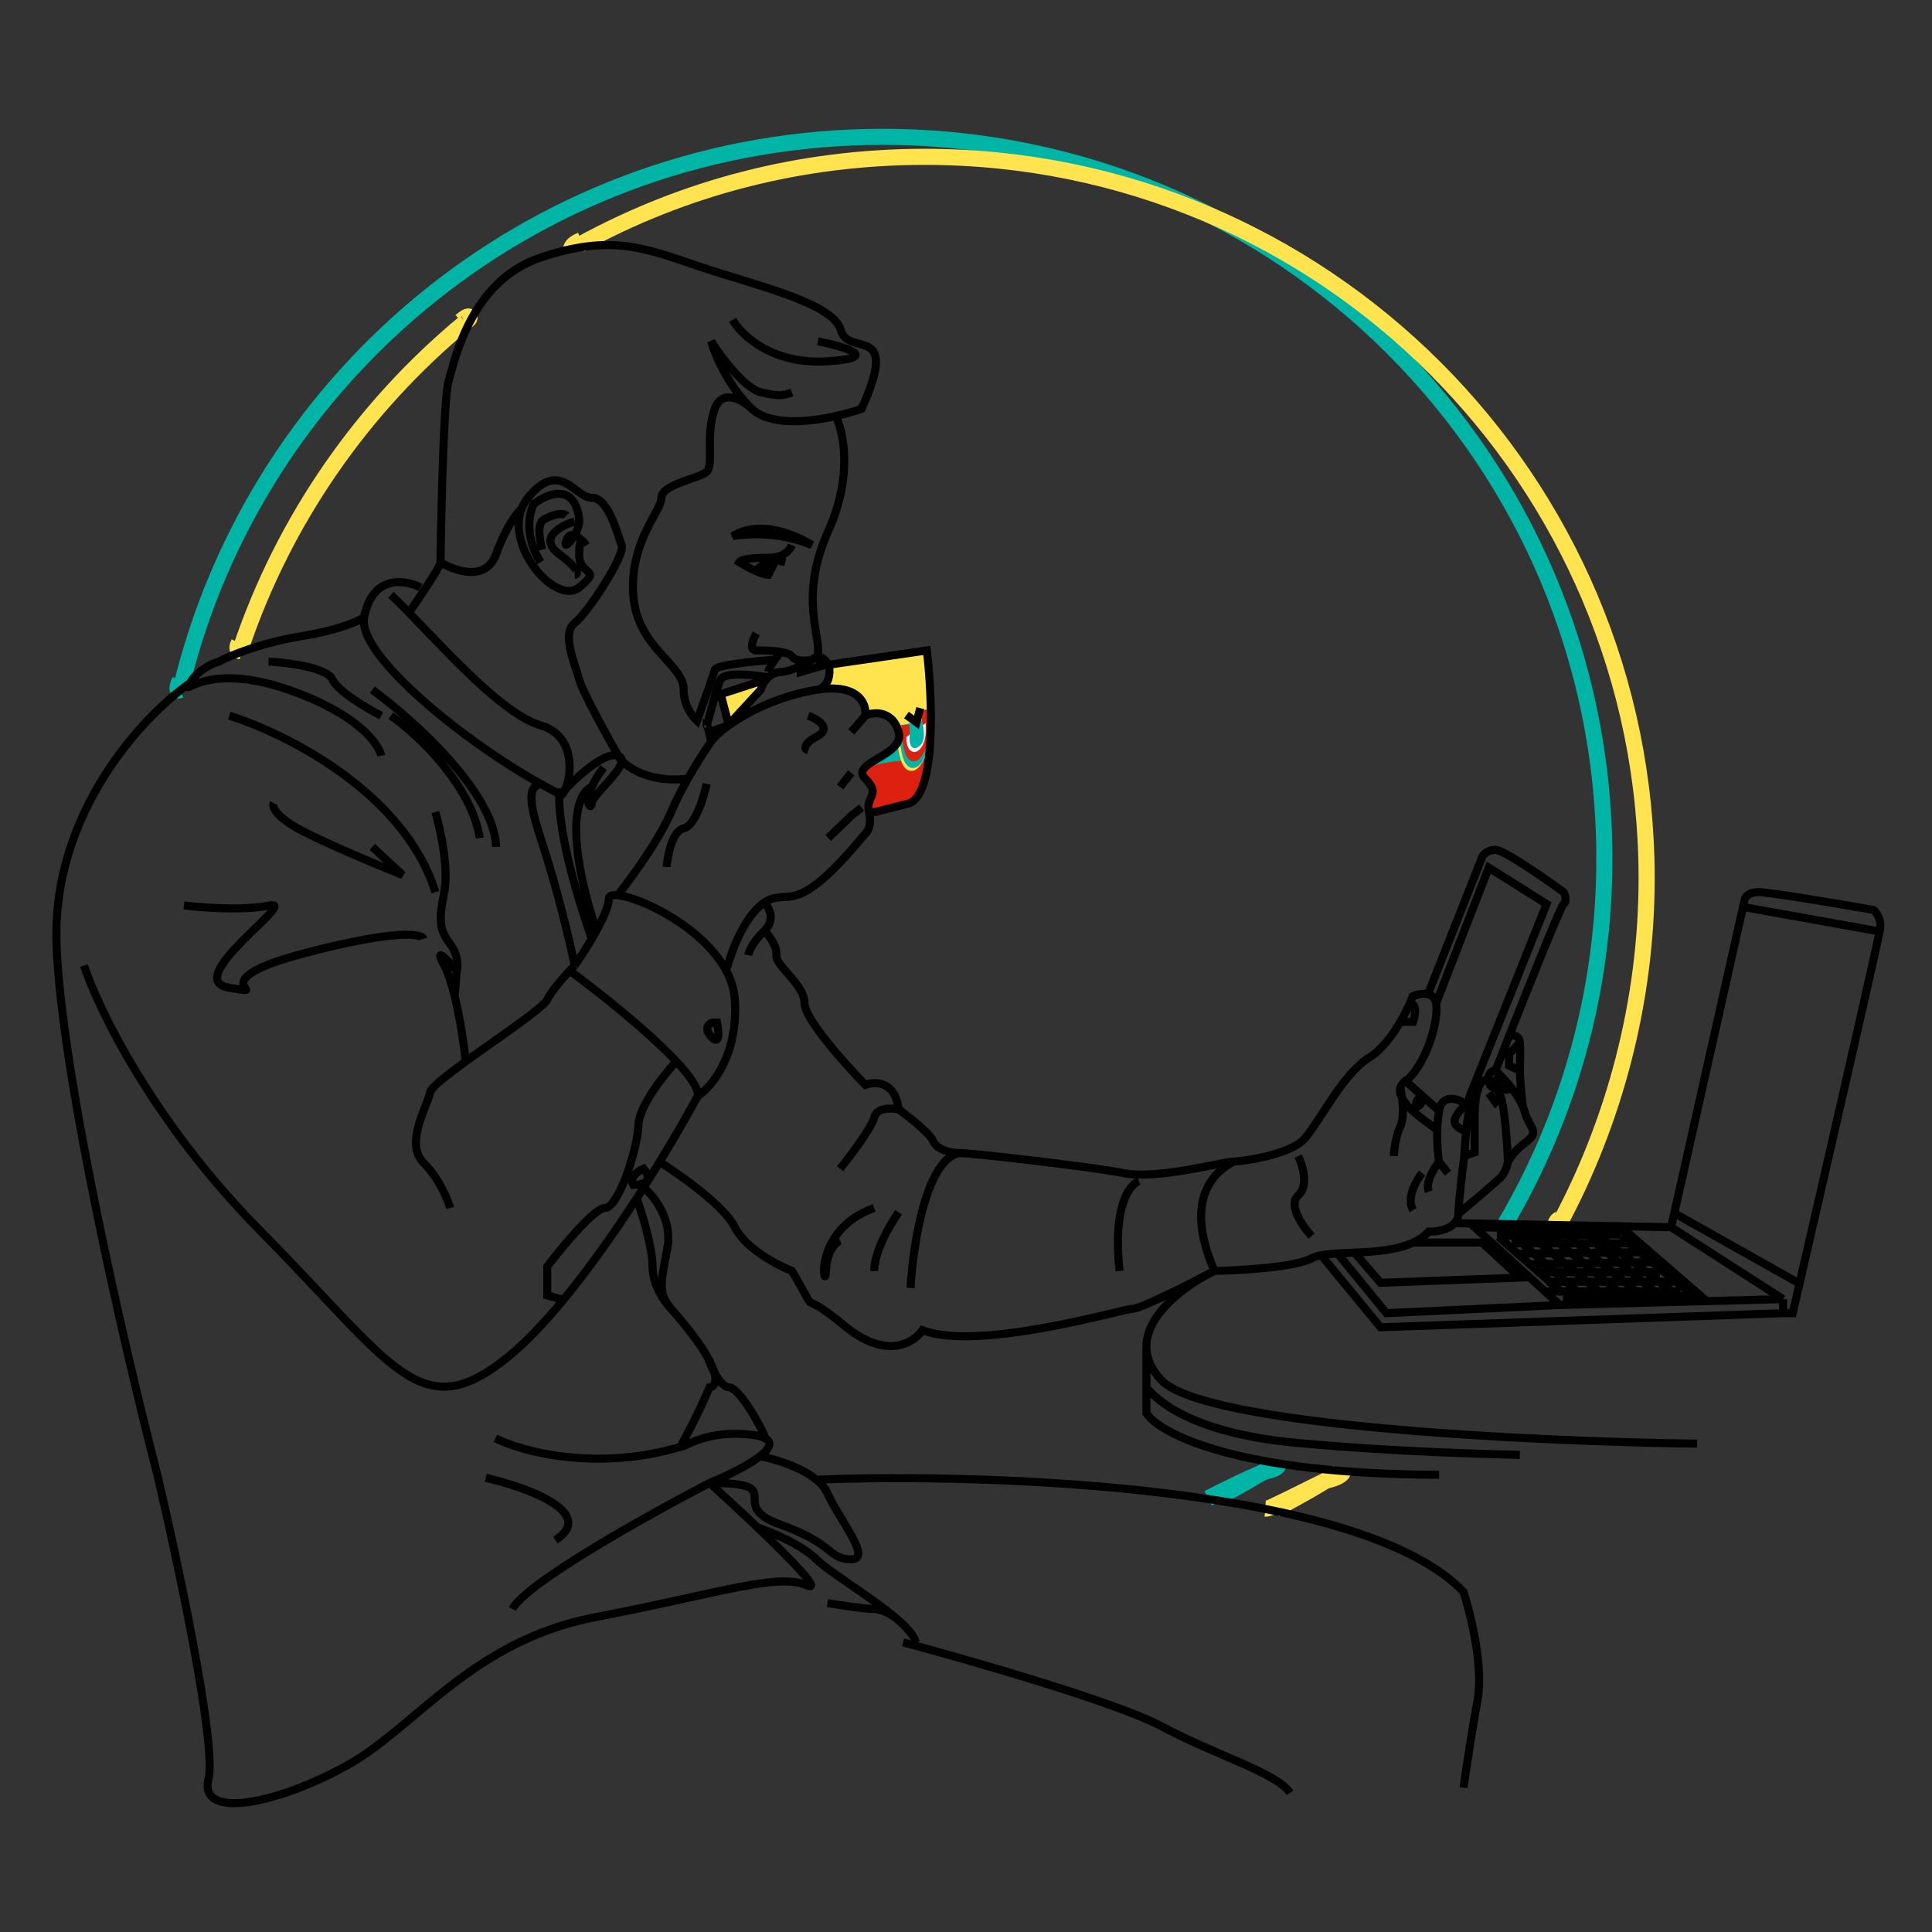 <svg width="240" height="240" viewBox="0 0 240 240" fill="none" xmlns="http://www.w3.org/2000/svg">
<rect x="0" y="0" width="240" height="240" fill="#333333" stroke="none"/>
<path d="M22.352 85.743C22.122 85.851 21.799 85.752 22.352 84.5" stroke="#00B4A6" stroke-width="2"/>
<path d="M22.442 85.607C31.843 46.154 67.321 17 109.652 17C159.164 17 199.301 57.137 199.301 106.649C199.301 123.235 194.796 138.769 186.944 152.095M151.23 186.06C153.856 184.71 155.762 183.603 158.229 182.009" stroke="#00B4A6" stroke-width="2"/>
<path d="M29.947 80.911C29.763 80.88 29.229 80.773 29.671 79.852M57.252 39.885C57.559 39.609 58.2 39.121 58.311 39.379C58.421 39.637 57.927 39.916 57.666 40.023M72.17 29.848C71.802 29.986 71.047 30.373 70.973 30.815M193.268 152.327C193.206 152.142 193.212 151.7 193.728 151.406M166.838 182.808C166.838 183.038 166.387 183.591 164.582 183.959C162.372 185.064 157.896 187.284 157.675 187.321C157.454 187.357 157.368 187.428 157.169 187.413" stroke="#FFE34F" stroke-width="2"/>
<path d="M158.777 182.023C158.792 182.162 158.556 182.493 157.487 182.714C156.419 182.935 152.1 185.078 150.074 186.121" stroke="#00B4A6" stroke-width="2"/>
<path d="M193.722 152.001C200.513 139.375 204.551 124.474 204.551 109.133C204.551 59.622 164.414 19.484 114.902 19.484C99.318 19.484 84.847 23.369 72.08 30.362M166.242 182.902C163.753 184.657 161.08 186.012 158.414 187.512M29.94 80.448C35.329 64.48 45.093 50.527 57.806 40.014" stroke="#FFE34F" stroke-width="2"/>
<path d="M114.951 80.801L102.887 82.827C104.36 83.932 99.756 86.418 103.624 85.774C106.718 85.258 107.614 87.462 107.675 88.628H108.781C111.433 88.407 111.666 90.992 111.451 92.312L107.123 95.996L108.228 97.929V100.692C108.688 100.876 110.383 100.913 113.477 99.587C116.571 98.261 115.749 86.51 114.951 80.801Z" fill="#00B4A6"/>
<path d="M89.672 86.234L94.645 84.761C94.645 85.166 91.851 88.183 90.455 89.641L89.672 86.234Z" fill="#00B4A6"/>
<path d="M111.357 90.208L115.731 89.287C115.731 88.55 115.271 83.27 115.041 80.723L103.391 82.564L103.115 83.025L102.701 85.558C106.421 85.005 107.566 87.445 107.673 88.735C109.994 88.293 111.096 89.533 111.357 90.208Z" fill="#FFE34F"/>
<path d="M95.011 85.005L91.097 89.287L90.314 89.747C89.992 89.087 89.375 87.528 89.486 86.57C89.596 85.613 93.215 85.128 95.011 85.005Z" fill="#FFE34F"/>
<path d="M107.496 96.61C105.617 94.952 112.085 94.354 115.553 94.262L113.666 99.419L108.094 101.168L107.818 100.109C108.493 99.634 109.374 98.268 107.496 96.61Z" fill="#DE2010"/>
<path d="M114.947 88.363C114.763 94.211 114.428 93.659 114.3 94.095C114.14 94.64 112.216 97.97 111.816 90.204" stroke="#FFE34F"/>
<path d="M115.411 88.18C115.411 93.005 114.359 93.731 114.242 94.117C114.096 94.6 112.47 96.827 112.188 90.632" stroke="#00B4A6"/>
<path d="M115.039 88.18C115.039 92.292 114.405 93.129 114.206 93.459C114.05 93.719 112.725 95.909 112.461 90.049" stroke="#DE2010"/>
<path d="M113.868 92.766C113.353 93.276 113.082 92.342 113.09 91.812L114.51 90.793C114.51 91.239 114.382 92.257 113.868 92.766Z" stroke="white"/>
<path d="M113.644 92.437C113.927 92.267 114.514 92.171 114.175 90.29C113.75 87.938 113.22 92.437 113.644 92.437Z" fill="#00B4A6" stroke="#00B4A6"/>
<path d="M114.318 87.965L113.845 89.732L112.602 88.823" stroke="black"/>
<path d="M69.735 98.759C70.779 98.022 72.221 91.576 67.156 90.102C62.455 88.735 55.447 80.864 50.803 76.105M69.735 98.759C68.94 98.344 68.073 97.88 67.156 97.374M69.735 98.759C69.578 99.122 69.459 97.787 69.456 98.851M48.554 73.895C49.209 74.493 49.968 75.249 50.803 76.105M52.238 72.974C50.335 71.992 46.271 71.353 45.239 76.657M45.239 76.657C44.303 81.471 58.161 92.416 67.156 97.374M45.239 76.657C44.656 77.118 42.255 78.241 37.319 79.052C32.383 79.862 28.509 81.477 27.19 82.183C26.392 82.397 24.556 83.232 23.598 84.853M67.156 97.374C66.297 97.713 65.094 97.911 67.156 104.1C69.219 110.288 70.84 117.238 71.392 119.939M71.392 119.939C71.962 119.122 72.761 117.903 73.512 116.624M71.392 119.939C71.22 120.111 71.007 120.331 70.77 120.584M86.679 136.147C88.398 135.042 91.726 131.1 91.284 124.175C91.204 122.918 90.816 121.715 90.213 120.584M86.679 136.147C86.8 135.23 85.719 133.674 84.02 131.856M86.679 136.147C85.521 138.296 83.883 141.164 81.938 144.343M10.429 119.939C12.21 125.342 19.086 139.499 32.347 152.907C48.923 169.667 52.238 177.403 63.104 168.562C65.316 166.763 67.655 164.289 69.982 161.472M55.922 150.052C55.614 148.978 54.522 146.35 52.606 144.435C50.212 142.041 53.159 137.252 53.435 135.686C53.537 135.106 55.448 133.603 57.855 131.856M57.855 131.856C61.944 128.889 67.464 125.219 67.985 124.175C68.515 123.115 69.827 121.591 70.77 120.584M57.855 131.856C57.655 129.965 57.175 126.565 56.477 123.715M56.75 120.584C55.645 119.295 53.785 117.361 55.185 119.939C55.671 120.835 56.105 122.197 56.477 123.715M56.75 120.584L56.477 123.715M56.75 120.584C56.904 120.062 56.953 118.668 55.922 117.269C54.632 115.519 54.448 114.506 55.185 110.822C55.774 107.875 54.694 102.964 54.08 100.877M28.479 88.905C35.416 91.054 50.249 98.445 54.08 110.822M23.598 84.853C22.401 86.879 25.256 81.998 35.846 85.682C44.318 88.629 47.05 92.374 47.357 93.878M23.598 84.853C17.827 88.874 6.433 100.987 7.022 117.269C7.611 133.55 15.617 168.01 19.546 183.205C22.094 194.041 26.932 216.762 25.9 220.961C24.611 226.211 34.649 224 43.121 219.304C51.593 214.607 58.592 203.833 73.971 200.886C89.35 197.939 96.533 195.361 100.216 196.926C102.205 197.771 98.405 193.854 94.111 189.755M33.36 82.183C35.723 82.305 40.616 82.919 41.279 84.393C41.942 85.866 45.608 88.015 47.357 88.905M46.252 85.682C51.286 89.365 61.41 98.427 61.631 105.205M48.554 88.905C51.778 91.177 58.5 97.396 59.605 104.1M73.512 116.624C70.283 107.364 69.445 101.737 69.456 98.851M73.512 116.624C73.709 116.288 73.903 115.949 74.088 115.611M69.456 98.851C71.176 96.948 75.039 93.288 76.734 93.878M76.734 93.878C77.136 94.018 77.27 94.278 77.221 94.615M76.734 93.878C77.508 95.075 80.335 97.322 85.447 96.733M74.984 95.349C74.27 96.293 73.805 97.095 73.512 97.756M73.512 97.756C72.524 99.993 73.512 100.625 73.512 99.772C73.512 98.877 77.014 96.049 77.221 94.615M73.512 97.756C71.932 98.293 69.835 102.615 74.088 115.611M74.088 115.611C74.948 114.044 75.629 112.519 75.629 111.651C75.629 111.286 76.042 111.147 76.734 111.209M50.803 76.105C52.11 74.232 54.724 70.358 54.724 69.843M54.724 69.843C54.724 69.198 55.001 49.675 55.737 47.281C56.474 44.886 58.408 34.941 67.156 31.994C75.905 29.047 80.049 30.797 86.864 33.099C93.678 35.401 103.532 37.611 104.453 41.019C105.373 44.426 111.912 40.006 107.031 50.78C106.177 51.081 105.055 51.412 103.808 51.691M54.724 69.843C56.505 70.948 60.379 72.292 61.631 68.83C62.883 65.367 64.259 63.642 64.791 63.212M93.402 50.78C90.455 47.981 88.797 44.027 88.337 42.4C89.565 44.334 92.536 48.312 94.599 48.754C96.662 49.196 97.147 49.215 98.375 48.754M93.402 50.78C92.266 49.706 89.755 48.202 88.797 50.78C87.6 54.003 88.705 57.779 87.784 58.608C86.864 59.437 82.167 60.173 82.167 61.831C82.167 63.489 78.207 67.264 78.668 73.895C79.128 80.525 84.93 82.459 84.93 85.682C84.93 87.467 85.806 88.801 86.587 89.541C87.263 87.671 88.65 83.785 88.797 83.196C88.945 82.606 93.822 82.129 96.243 81.964M93.402 50.78C95.59 52.859 100.214 52.494 103.808 51.691M91.007 39.73C92.082 41.633 95.944 45.328 102.795 44.886C109.646 44.444 104.852 43.045 101.598 42.4M87.784 90.102C87.784 89.835 87.919 90.318 88.066 90.931M87.784 90.102C88.047 90.235 87.784 90.239 87.784 90.102ZM87.784 90.102C88.287 88.598 88.991 85.35 89.534 84.393C90.077 83.435 93.689 83.829 95.428 84.146M88.337 92.128C88.659 91.647 89.307 91.018 90.213 90.339M88.337 92.128C88.264 91.789 88.163 91.332 88.066 90.931M88.337 92.128C87.71 93.013 86.573 94.743 85.447 96.733M76.734 111.209C78.33 109.208 81.891 104.339 83.364 100.877C83.952 99.494 84.697 98.056 85.447 96.733M76.734 111.209C79.618 111.467 87.349 115.216 90.213 120.584M90.213 120.584C90.754 118.435 92.463 113.733 94.967 112.112M94.967 112.112C98.098 110.086 98.467 114.506 107.492 103.547C107.798 103.333 108.32 102.497 107.952 100.877M94.967 112.112C95.551 112.726 96.367 114.285 94.967 115.611M107.952 100.877C107.492 98.851 109.517 98.759 107.492 96.733C105.466 94.707 112.464 93.878 111.636 90.931C110.805 87.98 108.136 88.537 107.492 88.905M107.952 100.877H108.689L113.017 99.772C116.332 98.298 115.81 86.511 115.135 80.801L102.887 82.587M107.492 88.905L105.742 90.931M107.492 88.905C107.676 87.493 106.736 84.871 101.506 85.682M101.506 85.682C102.316 85.538 102.764 84.763 102.887 84.393C103.111 83.607 103.067 83.019 102.887 82.587M101.506 85.682C96.975 86.384 92.963 88.368 90.536 90.102M90.213 90.339L94.507 85.682C94.596 85.343 94.816 84.836 95.193 84.393M90.213 90.339C90.317 90.26 90.425 90.182 90.536 90.102M70.77 120.584C74.439 123.287 80.532 128.125 84.02 131.856M84.02 131.856C82.481 133.501 79.386 137.381 79.312 139.739C79.22 142.685 76.824 150.052 75.168 150.052C73.844 150.052 69.828 154.903 67.985 157.328V160.919L69.982 161.472M69.982 161.472C73.157 157.627 76.31 153.142 79.093 148.855M34.004 99.772C33.789 100.171 34.151 101.393 37.319 103.087C40.487 104.781 47.112 107.538 50.028 108.704L46.252 105.205M22.861 112.48C25.102 112.756 30.358 113.143 33.452 112.48C37.319 111.651 22.309 121.689 28.479 122.702C34.649 123.715 23.874 122.057 37.964 118.374C49.236 115.427 52.422 115.979 52.606 116.624M88.153 184.218C90.246 183.358 92.915 182.071 94.415 180.9M88.153 184.218C80.694 188.086 65.351 196.631 63.657 199.873M88.153 184.218C95.897 184.218 92.876 185.779 94.111 187.625C94.491 188.194 95.275 188.789 96.901 189.375C103.808 191.861 102.795 193.611 105.65 193.703C108.504 193.795 104.268 188.822 102.795 185.507C102.515 184.878 102.027 184.313 101.414 183.811M88.153 184.218C89.859 185.765 92.042 187.781 94.111 189.755M83.364 162.577C82.597 161.809 81.062 159.685 81.062 157.328C81.062 154.97 79.749 150.697 79.093 148.855M83.364 162.577C81.722 160.643 82.075 159.446 82.904 155.025C83.567 151.489 81.215 148.544 79.957 147.513M83.364 162.577C85.644 165.164 87.054 167.113 87.877 168.562M79.093 148.855C79.385 148.406 79.673 147.958 79.957 147.513M79.957 147.513C80.645 146.433 81.308 145.372 81.938 144.343M87.877 168.562C89.42 171.281 88.894 172.238 88.153 172.338C85.73 177.883 84.479 179.526 84.653 179.694M87.877 168.562C88.337 169.821 89.516 172.338 90.547 172.338C91.836 172.338 94.716 177.458 95.059 178.674M95.059 178.674C94.572 178.408 93.716 178.219 92.389 178.14C87.287 177.834 84.87 179.902 84.653 179.694M95.059 178.674C96.013 179.195 95.548 180.015 94.415 180.9M94.415 180.9C96.171 181.228 99.439 182.194 101.414 183.811M61.539 178.674C64.854 180.33 74.118 182.852 84.653 179.694M60.342 183.573C65.407 184.74 74.229 187.92 68.998 191.309M77.221 94.615C75.647 91.883 72.387 86.013 71.945 84.393C71.392 82.367 69.735 78.683 71.392 77.394C73.05 76.105 77.708 68.922 77.221 67.725C76.734 66.528 75.632 61.831 73.512 61.831C71.392 61.831 69.551 56.95 65.591 61.831C65.239 62.264 64.976 62.728 64.791 63.212M67.156 69.843C65.094 66.601 65.744 63.642 66.328 62.568C71.024 59.344 71.945 63.304 71.945 64.778C71.945 66.251 69.735 68.83 70.379 67.08C70.895 65.68 72.191 66.927 72.774 67.725C72.498 67.141 71.945 66.546 71.945 68.83C71.945 71.684 74.984 70.487 71.945 72.974C69.176 75.239 62.89 68.177 64.791 63.212M70.379 64.041C70.165 63.826 69.311 63.617 67.617 64.501C66.722 64.969 66.961 66.718 67.342 68.277M71.392 64.778C69.641 65.3 66.801 66.841 69.456 68.83C72.11 70.819 71.853 71.377 71.392 71.408M103.808 51.691C104.79 53.597 105.981 59.123 102.887 65.975C99.019 74.539 102.316 79.618 101.496 81.545M101.496 81.545C101.5 81.543 101.503 81.54 101.506 81.538C101.943 81.595 102.594 81.885 102.887 82.587M101.496 81.545C101.327 81.665 101.111 81.809 100.861 81.964M101.496 81.545L102.058 82.721L99.48 83.472V82.721M100.861 81.964C100.216 82.098 98.817 82.202 98.375 81.545C98.197 81.281 97.659 81.105 96.993 80.99M100.861 81.964C100.467 82.208 99.989 82.478 99.48 82.721M96.993 80.99C96.001 80.819 94.726 80.786 93.954 80.801C92.963 80.789 93.541 79.384 93.954 78.683M96.993 80.99C96.802 81.215 96.518 81.572 96.243 81.964M95.428 83.472C95.534 83.054 95.881 82.479 96.243 81.964M95.193 84.393L89.534 86.235L90.536 90.102M95.193 84.393C95.265 84.308 95.344 84.225 95.428 84.146M90.536 90.102L88.066 90.931M98.375 67.725C98.239 68.045 97.667 69.103 96.072 69.255M95.285 69.29C93.115 69.29 92.051 69.505 91.836 69.843C92.329 70.142 93.172 70.613 93.954 70.961M95.285 69.29C95.57 69.29 95.832 69.278 96.072 69.255M95.285 69.29L97.546 69.843M96.072 69.255C96.702 69.226 95.874 70.525 95.428 71.408C95.082 71.408 94.535 71.219 93.954 70.961M96.072 69.255C95.397 69.828 93.954 70.603 93.954 70.961M104.36 97.756L105.742 95.996M102.887 104.1L105.742 101.337L107.031 100.324M100.401 88.905C101.561 89.335 103.405 90.452 101.496 91.484C99.588 92.515 99.971 93.08 100.401 93.233M99.48 82.721C98.66 83.112 97.758 83.436 96.993 83.472C96.333 83.503 95.817 83.782 95.428 84.146M82.811 107.691C82.934 106.218 83.53 103.198 84.93 102.903C86.329 102.608 87.416 99.094 87.784 97.374M94.967 115.611C93.568 116.937 93.033 118.19 92.941 118.65M94.967 115.611C95.52 116.194 96.588 117.619 96.441 118.65C96.257 119.939 99.94 122.242 99.94 124.636C99.94 126.551 104.974 132.187 107.492 134.766C108.689 134.305 111.193 134.268 111.635 137.805M111.635 137.805C112.894 138.726 115.503 140.788 115.872 141.672C116.332 142.778 117.898 143.238 119.279 143.238M111.635 137.805C110.745 137.621 108.891 137.565 108.597 138.818C108.302 140.07 105.65 143.576 104.36 145.172M119.279 143.238C120.66 143.238 135.395 144.896 139.539 145.724C143.683 146.553 151.418 144.435 152.892 144.343M119.279 143.238C115.08 143.754 113.416 154.626 113.109 159.998M152.892 144.343C154.365 144.251 145.709 146.093 150.866 157.88M152.892 144.343C155.286 144.159 160.48 143.312 162.1 141.396C164.126 139.002 166.843 133.384 170.112 131.358C171.633 130.416 172.968 128.629 173.958 126.933M150.866 157.88C154.058 157.819 160.94 157.42 162.929 156.315C163.24 156.142 163.646 156.019 164.126 155.927M150.866 157.88C147.888 159.446 141.693 162.577 140.736 162.577C139.539 162.577 121.673 167.918 114.582 165.247C113.508 166.844 110.07 168.968 104.913 164.695C98.467 159.354 102.334 164.603 98.375 157.88C96.564 157.174 92.61 155.099 91.284 152.447C89.958 149.795 84.5 145.939 81.938 144.343M150.866 157.88C147.549 159.469 142.49 163.06 142.412 167.181M181.163 150.789C181.237 148.948 181.685 145.233 181.9 143.606M181.163 150.789C182.698 149.5 185.896 146.793 186.412 146.277C186.762 145.927 187.019 145.359 187.177 144.896M181.163 150.789C181.144 151.263 180.97 151.641 180.703 151.941M181.9 143.606L183.189 143.146V139.37C183.128 137.375 183.392 133.559 184.939 134.259M181.9 143.606C181.944 142.803 182.028 141.581 182.136 140.475M178.769 137.989C178.625 138.849 178.556 139.689 178.533 140.475M178.769 137.989C178.868 137.392 178.974 137.174 179.229 136.918C180.115 136.032 181.786 136.731 182.357 137.436M178.769 137.989L174.579 134.259M178.769 144.343L179.874 145.724M178.769 144.343C178.155 145.08 177.037 146.848 177.479 148.027M178.769 144.343C178.644 143.513 178.486 142.114 178.533 140.475M176.651 145.724C175.914 146.645 174.661 148.855 175.546 150.329M178.4 124.636C178.273 123.951 177.871 123.626 177.387 123.507M178.4 124.636L184.939 107.784L192.122 112.296L182.544 136.239L182.357 137.436M178.4 124.636C178.749 126.508 177.4 131.65 174.927 134.053C174.784 134.192 174.729 134.139 174.579 134.259M174.579 134.259C174.236 134.533 174.04 134.828 173.958 135.134M178.533 140.475C178.54 140.072 173.379 137.301 173.958 135.134M177.387 123.507C176.753 123.352 175.978 123.552 175.499 123.761C175.403 124.015 175.281 124.31 175.136 124.636M177.387 123.507L184.11 106.494C184.233 106.187 184.736 105.573 185.767 105.573C186.799 105.573 191.845 109.073 194.24 110.823C194.424 111.16 194.682 111.928 194.24 112.296C193.879 112.596 190.234 121.68 187.468 128.688M185.767 133.016C185.43 132.985 184.791 133.191 184.939 134.259M185.767 133.016C186.256 131.766 186.839 130.28 187.468 128.688M185.767 133.016C185.948 133.174 186.169 133.379 186.412 133.623M184.939 134.259C185.123 135.595 185.767 134.489 186.412 136.239M186.412 136.239C186.928 137.639 187.241 142.225 187.333 144.343C187.303 144.481 187.251 144.677 187.177 144.896M186.412 136.239L185.767 136.918L184.939 135.779M187.177 144.896C187.217 144.466 187.709 143.293 189.359 142.041C191.421 140.475 190.096 140.475 189.359 137.989C189.305 137.806 189.238 137.621 189.161 137.436M187.468 128.688C187.883 128.565 188.733 128.559 188.806 129.517M188.806 129.517C188.898 130.714 188.806 131.773 188.806 133.016M188.806 129.517L187.468 130.898V132.371L188.806 133.016M188.806 133.016C188.806 134.011 189.043 136.377 189.161 137.436M189.161 137.436C188.83 136.643 188.307 135.844 187.752 135.134M182.357 137.436C182.537 137.658 182.617 137.862 182.544 137.989C182.392 138.255 182.25 139.299 182.136 140.475M173.958 135.134C174.196 136.239 174.529 138.744 173.958 139.923C173.386 141.102 173.182 142.87 173.151 143.606M162.929 153.552C161.824 152.355 159.946 149.666 161.272 148.487C162.598 147.308 161.824 144.742 161.272 143.606M141.472 146.737C140.306 147.136 138.194 149.924 139.078 157.88M111.635 150.605C110.623 152.017 108.597 155.449 108.597 157.88M104.36 154.105C103.808 154.35 102.684 155.449 102.611 157.88C102.519 160.919 100.677 152.907 108.597 150.052M186.412 133.623L185.767 134.259C186.058 134.842 186.861 135.834 187.752 135.134M186.412 133.623C186.824 134.035 187.299 134.555 187.752 135.134M181.9 137.436C181.47 137.805 180.629 138.707 180.703 139.37C180.776 140.033 181.689 140.383 182.136 140.475M173.958 126.933H175.546C175.802 126.167 176.079 124.636 175.136 124.636M173.958 126.933C174.438 126.11 174.837 125.309 175.136 124.636M180.703 151.941C179.929 152.808 178.369 153.022 177.479 152.999C176.948 153.574 176.289 154.016 175.546 154.359M180.703 151.941L207.593 152.447M207.593 152.447L221.498 161.38M207.593 152.447L207.985 150.697M221.498 163.129H222.695C222.96 161.982 223.244 160.748 223.544 159.446M221.498 163.129L171.494 164.879L164.126 155.927M221.498 163.129V161.38M164.126 155.927C164.707 155.817 165.395 155.753 166.152 155.707M175.546 154.359H184.11L188.806 158.709L171.494 159.354L168.27 155.606M175.546 154.359C173.465 155.318 170.723 155.496 168.27 155.606M168.27 155.606C167.529 155.639 166.815 155.666 166.152 155.707M193.779 162.116L211.276 160.989L202.067 152.999L183.741 152.447H183.189L193.779 162.116ZM193.779 162.116L221.498 161.38M193.779 162.116L172.23 163.129L166.152 155.707M210.816 179.337C190.832 179.091 149.539 177.164 144.235 171.417C142.911 169.983 142.386 168.553 142.412 167.181M142.412 167.181V172.351M178.769 183.205C153.647 183.131 144.063 178.078 142.412 175.561V172.351M101.414 183.811C122.993 182.964 169.283 184.568 181.808 197.755C182.698 200.518 184.294 207.056 183.557 211.108C182.821 215.16 182.084 220.102 181.808 222.067M94.111 189.755C95.716 190.273 99.424 191.788 101.414 193.703C103.17 195.395 108.282 198.419 111.359 201.056M113.754 204.017C113.564 203.179 112.637 202.151 111.359 201.056M102.795 199.136C104.237 199.382 107.398 199.873 108.504 199.873C109.611 199.873 110.869 200.661 111.359 201.056M112.188 204.017C120.568 206.258 138.71 211.476 144.235 214.423C151.142 218.107 158.601 220.225 160.259 222.711M198.43 153.414L208.467 161.011M197.279 153.69L206.257 161.011M190.326 153.644L199.351 161.011M188.162 153.644L196.174 160.643M216.523 112.664L216.709 111.835C216.74 111.498 217.133 110.823 218.459 110.823C219.785 110.823 228.528 112.296 232.733 113.033C233.071 113.309 233.709 114.156 233.562 115.335C233.555 115.391 233.532 115.516 233.494 115.703M216.523 112.664L233.494 115.703M216.523 112.664L207.985 150.697M233.494 115.703C232.799 119.159 227.089 144.058 223.544 159.446M207.985 150.697L223.544 159.446M187.793 154.451H203.172M192.168 159.215H208.744M190.188 157.051L205.843 156.775M188.254 155.74L203.633 155.556M190.832 158.042H206.211M192.168 160.413H208.744M186.136 153.644L194.148 160.643M185.952 153.53L201.331 153.346M194.148 161.173L209.527 160.989M192.72 153.644L201.745 161.011M194.93 153.644L203.955 161.011M201.377 153.644L210.401 161.011M142.412 172.351C143.818 174.07 148.232 178.079 161.272 179.258C174.312 180.437 185.614 180.639 188.806 180.731M88.429 127.03C87.999 127.214 87.398 127.841 88.429 128.872C89.46 129.903 89.288 128.074 89.074 127.03H88.429ZM79.957 145.172C79.286 145.448 78.088 146.24 78.668 147.198C81.099 147.198 80.54 145.847 79.957 145.172ZM100.861 67.725C98.958 66.466 94.323 64.483 91.007 66.62C92.665 66.282 96.956 66.03 100.861 67.725ZM176.144 136.528C175.975 136.735 175.739 137.205 176.144 137.436C176.48 137.23 176.95 136.76 176.144 136.528Z" stroke="black"/>
<path d="M95.406 70.478C95.404 70.495 95.4 70.513 95.394 70.53M95.394 70.53C95.371 70.585 95.32 70.625 95.221 70.53C95.058 70.374 95.244 69.959 95.383 70.426L95.394 70.53ZM94.88 70.426C94.927 70.496 94.566 71.376 94.88 70.426ZM94.88 70.426C94.997 71.558 94.394 70.426 94.88 70.426Z" stroke="black"/>
</svg>
